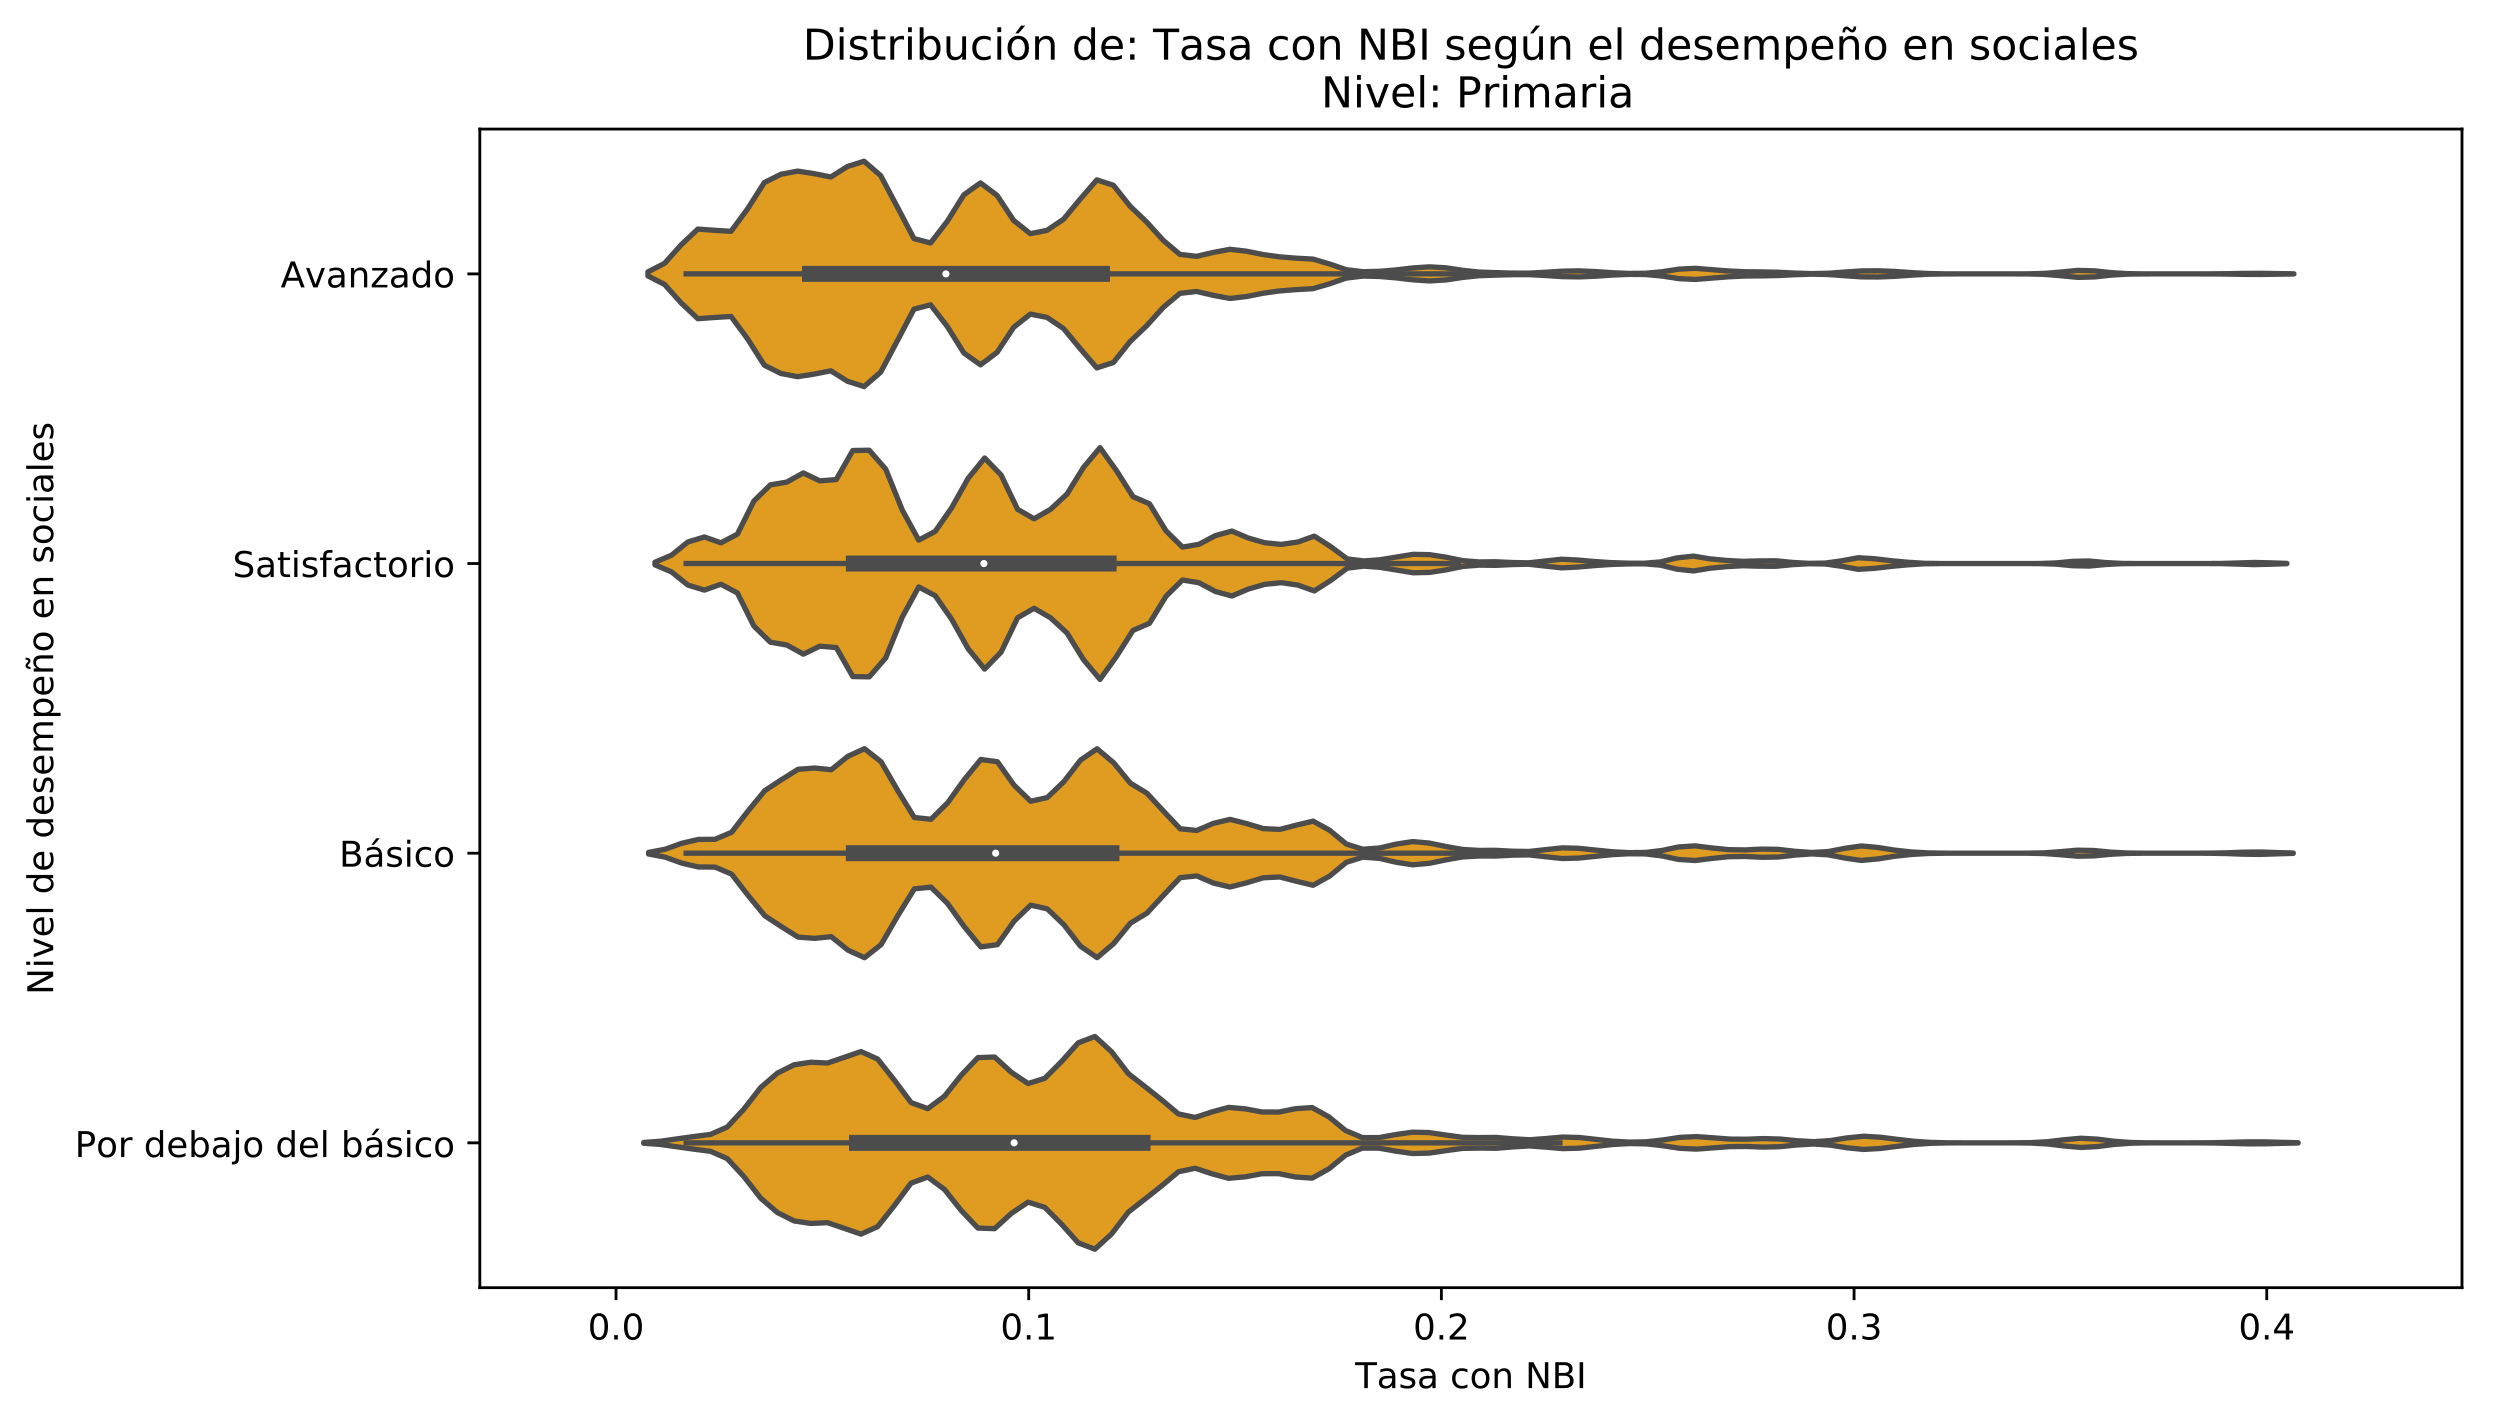 <?xml version="1.0" encoding="utf-8" standalone="no"?>
<!DOCTYPE svg PUBLIC "-//W3C//DTD SVG 1.1//EN"
  "http://www.w3.org/Graphics/SVG/1.1/DTD/svg11.dtd">
<!-- Created with matplotlib (https://matplotlib.org/) -->
<svg height="400.048pt" version="1.1" viewBox="0 0 703.773 400.048" width="703.773pt" xmlns="http://www.w3.org/2000/svg" xmlns:xlink="http://www.w3.org/1999/xlink">
 <defs>
  <style type="text/css">
*{stroke-linecap:butt;stroke-linejoin:round;}
  </style>
 </defs>
 <g id="figure_1">
  <g id="patch_1">
   <path d="M 0 400.048 
L 703.773 400.048 
L 703.773 0 
L 0 0 
z
" style="fill:#ffffff;"/>
  </g>
  <g id="axes_1">
   <g id="patch_2">
    <path d="M 135.073 362.491 
L 693.073 362.491 
L 693.073 36.331 
L 135.073 36.331 
z
" style="fill:#ffffff;"/>
   </g>
   <g id="PolyCollection_1">
    <defs>
     <path d="M 182.399 -322.374 
L 182.399 -323.519 
L 187.079 -325.924 
L 191.76 -331.136 
L 196.44 -335.557 
L 201.12 -335.221 
L 205.8 -334.936 
L 210.481 -341.295 
L 215.161 -348.654 
L 219.841 -350.994 
L 224.522 -351.881 
L 229.202 -351.158 
L 233.882 -350.225 
L 238.562 -353.175 
L 243.243 -354.66 
L 247.923 -350.607 
L 252.603 -341.797 
L 257.284 -332.88 
L 261.964 -331.65 
L 266.644 -337.707 
L 271.325 -345.196 
L 276.005 -348.553 
L 280.685 -345.042 
L 285.365 -337.987 
L 290.046 -334.268 
L 294.726 -335.192 
L 299.406 -338.34 
L 304.087 -344.002 
L 308.767 -349.407 
L 313.447 -347.887 
L 318.127 -342.004 
L 322.808 -337.537 
L 327.488 -332.365 
L 332.168 -328.427 
L 336.849 -327.891 
L 341.529 -328.982 
L 346.209 -329.863 
L 350.889 -329.329 
L 355.57 -328.391 
L 360.25 -327.738 
L 364.93 -327.37 
L 369.611 -327.111 
L 374.291 -325.735 
L 378.971 -324.129 
L 383.652 -323.562 
L 388.332 -323.671 
L 393.012 -324.067 
L 397.692 -324.615 
L 402.373 -324.932 
L 407.053 -324.655 
L 411.733 -323.949 
L 416.414 -323.457 
L 421.094 -323.296 
L 425.774 -323.172 
L 430.454 -323.158 
L 435.135 -323.41 
L 439.815 -323.716 
L 444.495 -323.798 
L 449.176 -323.6 
L 453.856 -323.282 
L 458.536 -323.088 
L 463.217 -323.126 
L 467.897 -323.557 
L 472.577 -324.278 
L 477.257 -324.51 
L 481.938 -324.133 
L 486.618 -323.768 
L 491.298 -323.553 
L 495.979 -323.505 
L 500.659 -323.411 
L 505.339 -323.172 
L 510.019 -323.028 
L 514.7 -323.124 
L 519.38 -323.471 
L 524.06 -323.79 
L 528.741 -323.82 
L 533.421 -323.636 
L 538.101 -323.304 
L 542.781 -323.045 
L 547.462 -322.959 
L 552.142 -322.947 
L 556.822 -322.946 
L 561.503 -322.946 
L 566.183 -322.947 
L 570.863 -322.962 
L 575.544 -323.079 
L 580.224 -323.474 
L 584.904 -323.93 
L 589.584 -323.808 
L 594.265 -323.3 
L 598.945 -323.014 
L 603.625 -322.952 
L 608.306 -322.947 
L 612.986 -322.946 
L 617.666 -322.947 
L 622.346 -322.957 
L 627.027 -323.002 
L 631.707 -323.085 
L 636.387 -323.107 
L 641.068 -323.034 
L 645.748 -322.969 
L 645.748 -322.924 
L 645.748 -322.924 
L 641.068 -322.858 
L 636.387 -322.785 
L 631.707 -322.808 
L 627.027 -322.89 
L 622.346 -322.936 
L 617.666 -322.945 
L 612.986 -322.946 
L 608.306 -322.946 
L 603.625 -322.94 
L 598.945 -322.878 
L 594.265 -322.592 
L 589.584 -322.085 
L 584.904 -321.962 
L 580.224 -322.419 
L 575.544 -322.814 
L 570.863 -322.931 
L 566.183 -322.945 
L 561.503 -322.946 
L 556.822 -322.946 
L 552.142 -322.945 
L 547.462 -322.933 
L 542.781 -322.848 
L 538.101 -322.588 
L 533.421 -322.256 
L 528.741 -322.073 
L 524.06 -322.103 
L 519.38 -322.422 
L 514.7 -322.769 
L 510.019 -322.865 
L 505.339 -322.72 
L 500.659 -322.482 
L 495.979 -322.388 
L 491.298 -322.34 
L 486.618 -322.125 
L 481.938 -321.76 
L 477.257 -321.383 
L 472.577 -321.614 
L 467.897 -322.336 
L 463.217 -322.767 
L 458.536 -322.804 
L 453.856 -322.611 
L 449.176 -322.292 
L 444.495 -322.095 
L 439.815 -322.176 
L 435.135 -322.482 
L 430.454 -322.735 
L 425.774 -322.72 
L 421.094 -322.597 
L 416.414 -322.436 
L 411.733 -321.943 
L 407.053 -321.238 
L 402.373 -320.961 
L 397.692 -321.278 
L 393.012 -321.825 
L 388.332 -322.222 
L 383.652 -322.33 
L 378.971 -321.763 
L 374.291 -320.157 
L 369.611 -318.781 
L 364.93 -318.523 
L 360.25 -318.155 
L 355.57 -317.501 
L 350.889 -316.564 
L 346.209 -316.03 
L 341.529 -316.911 
L 336.849 -318.001 
L 332.168 -317.465 
L 327.488 -313.527 
L 322.808 -308.355 
L 318.127 -303.888 
L 313.447 -298.006 
L 308.767 -296.485 
L 304.087 -301.89 
L 299.406 -307.552 
L 294.726 -310.701 
L 290.046 -311.625 
L 285.365 -307.905 
L 280.685 -300.85 
L 276.005 -297.34 
L 271.325 -300.696 
L 266.644 -308.185 
L 261.964 -314.242 
L 257.284 -313.013 
L 252.603 -304.096 
L 247.923 -295.285 
L 243.243 -291.232 
L 238.562 -292.718 
L 233.882 -295.668 
L 229.202 -294.734 
L 224.522 -294.012 
L 219.841 -294.899 
L 215.161 -297.239 
L 210.481 -304.598 
L 205.8 -310.956 
L 201.12 -310.671 
L 196.44 -310.335 
L 191.76 -314.756 
L 187.079 -319.969 
L 182.399 -322.374 
z
" id="m101c97506f" style="stroke:#4c4c4c;stroke-width:1.5;"/>
    </defs>
    <g clip-path="url(#p2ed20ce70a)">
     <use style="fill:#df9c20;stroke:#4c4c4c;stroke-width:1.5;" x="0" xlink:href="#m101c97506f" y="400.048"/>
    </g>
   </g>
   <g id="PolyCollection_2">
    <defs>
     <path d="M 184.377 -241.039 
L 184.377 -241.773 
L 189.017 -243.747 
L 193.657 -247.485 
L 198.298 -248.882 
L 202.938 -247.238 
L 207.578 -249.677 
L 212.219 -258.994 
L 216.859 -263.546 
L 221.499 -264.341 
L 226.14 -266.91 
L 230.78 -264.677 
L 235.42 -265.057 
L 240.061 -273.224 
L 244.701 -273.304 
L 249.342 -267.976 
L 253.982 -256.505 
L 258.622 -248.004 
L 263.263 -250.455 
L 267.903 -257.112 
L 272.543 -265.399 
L 277.184 -271.114 
L 281.824 -266.333 
L 286.464 -256.671 
L 291.105 -254 
L 295.745 -256.684 
L 300.385 -260.982 
L 305.026 -268.489 
L 309.666 -274.022 
L 314.306 -267.555 
L 318.947 -260.227 
L 323.587 -258.229 
L 328.227 -250.636 
L 332.868 -246.04 
L 337.508 -246.815 
L 342.148 -249.276 
L 346.789 -250.546 
L 351.429 -248.583 
L 356.069 -247.26 
L 360.71 -246.797 
L 365.35 -247.468 
L 369.99 -249.12 
L 374.631 -246.145 
L 379.271 -242.704 
L 383.911 -242.135 
L 388.552 -242.487 
L 393.192 -243.247 
L 397.832 -244.007 
L 402.473 -243.903 
L 407.113 -243.184 
L 411.753 -242.229 
L 416.394 -241.861 
L 421.034 -241.915 
L 425.674 -241.697 
L 430.315 -241.604 
L 434.955 -242.118 
L 439.595 -242.623 
L 444.236 -242.384 
L 448.876 -241.982 
L 453.516 -241.666 
L 458.157 -241.514 
L 462.797 -241.489 
L 467.437 -241.863 
L 472.078 -242.992 
L 476.718 -243.496 
L 481.358 -242.726 
L 485.999 -242.279 
L 490.639 -242.022 
L 495.279 -242.159 
L 499.92 -242.178 
L 504.56 -241.726 
L 509.2 -241.462 
L 513.841 -241.535 
L 518.481 -242.19 
L 523.121 -243.04 
L 527.762 -242.758 
L 532.402 -242.204 
L 537.042 -241.774 
L 541.683 -241.478 
L 546.323 -241.411 
L 550.963 -241.406 
L 555.604 -241.406 
L 560.244 -241.406 
L 564.884 -241.406 
L 569.525 -241.407 
L 574.165 -241.422 
L 578.805 -241.577 
L 583.446 -242.017 
L 588.086 -242.122 
L 592.726 -241.681 
L 597.367 -241.441 
L 602.007 -241.408 
L 606.647 -241.406 
L 611.288 -241.406 
L 615.928 -241.406 
L 620.568 -241.408 
L 625.209 -241.432 
L 629.849 -241.561 
L 634.489 -241.71 
L 639.13 -241.602 
L 643.77 -241.448 
L 643.77 -241.365 
L 643.77 -241.365 
L 639.13 -241.21 
L 634.489 -241.102 
L 629.849 -241.252 
L 625.209 -241.381 
L 620.568 -241.405 
L 615.928 -241.406 
L 611.288 -241.406 
L 606.647 -241.406 
L 602.007 -241.405 
L 597.367 -241.372 
L 592.726 -241.132 
L 588.086 -240.691 
L 583.446 -240.795 
L 578.805 -241.235 
L 574.165 -241.391 
L 569.525 -241.406 
L 564.884 -241.406 
L 560.244 -241.406 
L 555.604 -241.406 
L 550.963 -241.406 
L 546.323 -241.402 
L 541.683 -241.335 
L 537.042 -241.038 
L 532.402 -240.609 
L 527.762 -240.055 
L 523.121 -239.772 
L 518.481 -240.622 
L 513.841 -241.277 
L 509.2 -241.351 
L 504.56 -241.086 
L 499.92 -240.635 
L 495.279 -240.653 
L 490.639 -240.79 
L 485.999 -240.534 
L 481.358 -240.087 
L 476.718 -239.316 
L 472.078 -239.82 
L 467.437 -240.95 
L 462.797 -241.323 
L 458.157 -241.298 
L 453.516 -241.146 
L 448.876 -240.83 
L 444.236 -240.428 
L 439.595 -240.19 
L 434.955 -240.695 
L 430.315 -241.208 
L 425.674 -241.116 
L 421.034 -240.897 
L 416.394 -240.951 
L 411.753 -240.583 
L 407.113 -239.629 
L 402.473 -238.909 
L 397.832 -238.805 
L 393.192 -239.566 
L 388.552 -240.325 
L 383.911 -240.677 
L 379.271 -240.108 
L 374.631 -236.667 
L 369.99 -233.693 
L 365.35 -235.345 
L 360.71 -236.015 
L 356.069 -235.553 
L 351.429 -234.229 
L 346.789 -232.266 
L 342.148 -233.537 
L 337.508 -235.997 
L 332.868 -236.773 
L 328.227 -232.176 
L 323.587 -224.584 
L 318.947 -222.585 
L 314.306 -215.258 
L 309.666 -208.79 
L 305.026 -214.324 
L 300.385 -221.83 
L 295.745 -226.128 
L 291.105 -228.812 
L 286.464 -226.142 
L 281.824 -216.479 
L 277.184 -211.699 
L 272.543 -217.414 
L 267.903 -225.701 
L 263.263 -232.358 
L 258.622 -234.808 
L 253.982 -226.308 
L 249.342 -214.837 
L 244.701 -209.508 
L 240.061 -209.588 
L 235.42 -217.755 
L 230.78 -218.135 
L 226.14 -215.902 
L 221.499 -218.471 
L 216.859 -219.266 
L 212.219 -223.819 
L 207.578 -233.136 
L 202.938 -235.575 
L 198.298 -233.931 
L 193.657 -235.328 
L 189.017 -239.066 
L 184.377 -241.039 
z
" id="meb9697d859" style="stroke:#4c4c4c;stroke-width:1.5;"/>
    </defs>
    <g clip-path="url(#p2ed20ce70a)">
     <use style="fill:#df9c20;stroke:#4c4c4c;stroke-width:1.5;" x="0" xlink:href="#meb9697d859" y="400.048"/>
    </g>
   </g>
   <g id="PolyCollection_3">
    <defs>
     <path d="M 182.573 -159.639 
L 182.573 -160.094 
L 187.25 -160.98 
L 191.926 -162.658 
L 196.603 -163.748 
L 201.28 -163.77 
L 205.957 -165.761 
L 210.634 -171.803 
L 215.31 -177.489 
L 219.987 -180.548 
L 224.664 -183.492 
L 229.341 -183.838 
L 234.017 -183.368 
L 238.694 -187.15 
L 243.371 -189.282 
L 248.048 -185.59 
L 252.725 -177.491 
L 257.401 -169.905 
L 262.078 -169.416 
L 266.755 -174.034 
L 271.432 -180.544 
L 276.108 -186.249 
L 280.785 -185.616 
L 285.462 -179.021 
L 290.139 -174.49 
L 294.816 -175.532 
L 299.492 -180.016 
L 304.169 -186.059 
L 308.846 -189.266 
L 313.523 -185.306 
L 318.199 -179.584 
L 322.876 -176.752 
L 327.553 -171.687 
L 332.23 -166.744 
L 336.907 -166.262 
L 341.583 -168.273 
L 346.26 -169.384 
L 350.937 -168.199 
L 355.614 -166.793 
L 360.29 -166.561 
L 364.967 -167.775 
L 369.644 -168.895 
L 374.321 -166.301 
L 378.998 -162.441 
L 383.674 -160.974 
L 388.351 -161.328 
L 393.028 -162.423 
L 397.705 -163.137 
L 402.381 -162.711 
L 407.058 -161.746 
L 411.735 -160.918 
L 416.412 -160.657 
L 421.089 -160.671 
L 425.765 -160.426 
L 430.442 -160.348 
L 435.119 -160.87 
L 439.796 -161.369 
L 444.473 -161.24 
L 449.149 -160.751 
L 453.826 -160.277 
L 458.503 -160.029 
L 463.18 -160.072 
L 467.856 -160.635 
L 472.533 -161.626 
L 477.21 -161.929 
L 481.887 -161.344 
L 486.564 -160.863 
L 491.24 -160.784 
L 495.917 -161.018 
L 500.594 -160.944 
L 505.271 -160.41 
L 509.947 -160.068 
L 514.624 -160.321 
L 519.301 -161.232 
L 523.978 -161.902 
L 528.655 -161.481 
L 533.331 -160.735 
L 538.008 -160.222 
L 542.685 -159.955 
L 547.362 -159.877 
L 552.038 -159.867 
L 556.715 -159.866 
L 561.392 -159.866 
L 566.069 -159.867 
L 570.746 -159.877 
L 575.422 -159.969 
L 580.099 -160.303 
L 584.776 -160.716 
L 589.453 -160.623 
L 594.129 -160.175 
L 598.806 -159.924 
L 603.483 -159.871 
L 608.16 -159.866 
L 612.837 -159.866 
L 617.513 -159.868 
L 622.19 -159.885 
L 626.867 -159.974 
L 631.544 -160.15 
L 636.22 -160.207 
L 640.897 -160.054 
L 645.574 -159.914 
L 645.574 -159.819 
L 645.574 -159.819 
L 640.897 -159.678 
L 636.22 -159.525 
L 631.544 -159.583 
L 626.867 -159.758 
L 622.19 -159.847 
L 617.513 -159.865 
L 612.837 -159.866 
L 608.16 -159.866 
L 603.483 -159.861 
L 598.806 -159.808 
L 594.129 -159.557 
L 589.453 -159.11 
L 584.776 -159.017 
L 580.099 -159.429 
L 575.422 -159.763 
L 570.746 -159.855 
L 566.069 -159.866 
L 561.392 -159.866 
L 556.715 -159.866 
L 552.038 -159.866 
L 547.362 -159.855 
L 542.685 -159.778 
L 538.008 -159.511 
L 533.331 -158.998 
L 528.655 -158.252 
L 523.978 -157.83 
L 519.301 -158.5 
L 514.624 -159.412 
L 509.947 -159.664 
L 505.271 -159.323 
L 500.594 -158.788 
L 495.917 -158.715 
L 491.24 -158.948 
L 486.564 -158.87 
L 481.887 -158.389 
L 477.21 -157.804 
L 472.533 -158.107 
L 467.856 -159.097 
L 463.18 -159.66 
L 458.503 -159.703 
L 453.826 -159.455 
L 449.149 -158.981 
L 444.473 -158.492 
L 439.796 -158.364 
L 435.119 -158.862 
L 430.442 -159.384 
L 425.765 -159.307 
L 421.089 -159.061 
L 416.412 -159.076 
L 411.735 -158.814 
L 407.058 -157.987 
L 402.381 -157.022 
L 397.705 -156.595 
L 393.028 -157.31 
L 388.351 -158.404 
L 383.674 -158.758 
L 378.998 -157.292 
L 374.321 -153.431 
L 369.644 -150.838 
L 364.967 -151.958 
L 360.29 -153.171 
L 355.614 -152.939 
L 350.937 -151.533 
L 346.26 -150.348 
L 341.583 -151.459 
L 336.907 -153.471 
L 332.23 -152.988 
L 327.553 -148.045 
L 322.876 -142.981 
L 318.199 -140.148 
L 313.523 -134.427 
L 308.846 -130.466 
L 304.169 -133.674 
L 299.492 -139.717 
L 294.816 -144.2 
L 290.139 -145.242 
L 285.462 -140.712 
L 280.785 -134.117 
L 276.108 -133.483 
L 271.432 -139.188 
L 266.755 -145.698 
L 262.078 -150.317 
L 257.401 -149.828 
L 252.725 -142.242 
L 248.048 -134.142 
L 243.371 -130.45 
L 238.694 -132.582 
L 234.017 -136.364 
L 229.341 -135.894 
L 224.664 -136.24 
L 219.987 -139.184 
L 215.31 -142.244 
L 210.634 -147.929 
L 205.957 -153.971 
L 201.28 -155.963 
L 196.603 -155.985 
L 191.926 -157.074 
L 187.25 -158.753 
L 182.573 -159.639 
z
" id="m91897420f5" style="stroke:#4c4c4c;stroke-width:1.5;"/>
    </defs>
    <g clip-path="url(#p2ed20ce70a)">
     <use style="fill:#df9c20;stroke:#4c4c4c;stroke-width:1.5;" x="0" xlink:href="#m91897420f5" y="400.048"/>
    </g>
   </g>
   <g id="PolyCollection_4">
    <defs>
     <path d="M 181.211 -78.219 
L 181.211 -78.433 
L 185.916 -78.779 
L 190.62 -79.45 
L 195.324 -80.103 
L 200.028 -80.707 
L 204.733 -82.778 
L 209.437 -87.854 
L 214.141 -93.906 
L 218.846 -97.95 
L 223.55 -100.308 
L 228.254 -101.016 
L 232.958 -100.796 
L 237.663 -102.39 
L 242.367 -104.019 
L 247.071 -101.919 
L 251.776 -95.981 
L 256.48 -89.657 
L 261.184 -87.954 
L 265.888 -91.461 
L 270.593 -97.369 
L 275.297 -102.32 
L 280.001 -102.484 
L 284.706 -98.186 
L 289.41 -95.021 
L 294.114 -96.488 
L 298.818 -101.203 
L 303.523 -106.474 
L 308.227 -108.266 
L 312.931 -103.961 
L 317.636 -97.819 
L 322.34 -94.136 
L 327.044 -90.405 
L 331.748 -86.463 
L 336.453 -85.475 
L 341.157 -87.036 
L 345.861 -88.309 
L 350.566 -87.892 
L 355.27 -87.018 
L 359.974 -86.994 
L 364.678 -87.938 
L 369.383 -88.261 
L 374.087 -85.645 
L 378.791 -81.789 
L 383.496 -79.806 
L 388.2 -79.81 
L 392.904 -80.659 
L 397.608 -81.331 
L 402.313 -81.217 
L 407.017 -80.521 
L 411.721 -79.888 
L 416.426 -79.806 
L 421.13 -79.859 
L 425.834 -79.474 
L 430.538 -79.195 
L 435.243 -79.543 
L 439.947 -79.955 
L 444.651 -79.825 
L 449.356 -79.304 
L 454.06 -78.789 
L 458.764 -78.528 
L 463.468 -78.62 
L 468.173 -79.149 
L 472.877 -79.863 
L 477.581 -80.086 
L 482.286 -79.744 
L 486.99 -79.386 
L 491.694 -79.349 
L 496.398 -79.527 
L 501.103 -79.404 
L 505.807 -78.932 
L 510.511 -78.657 
L 515.216 -78.959 
L 519.92 -79.718 
L 524.624 -80.184 
L 529.328 -79.913 
L 534.033 -79.313 
L 538.737 -78.778 
L 543.441 -78.46 
L 548.146 -78.349 
L 552.85 -78.328 
L 557.554 -78.326 
L 562.258 -78.327 
L 566.963 -78.333 
L 571.667 -78.388 
L 576.371 -78.644 
L 581.076 -79.202 
L 585.78 -79.626 
L 590.484 -79.363 
L 595.188 -78.772 
L 599.893 -78.429 
L 604.597 -78.339 
L 609.301 -78.327 
L 614.006 -78.327 
L 618.71 -78.334 
L 623.414 -78.372 
L 628.119 -78.482 
L 632.823 -78.609 
L 637.527 -78.602 
L 642.231 -78.471 
L 646.936 -78.367 
L 646.936 -78.285 
L 646.936 -78.285 
L 642.231 -78.182 
L 637.527 -78.051 
L 632.823 -78.044 
L 628.119 -78.17 
L 623.414 -78.28 
L 618.71 -78.319 
L 614.006 -78.326 
L 609.301 -78.325 
L 604.597 -78.313 
L 599.893 -78.223 
L 595.188 -77.881 
L 590.484 -77.289 
L 585.78 -77.027 
L 581.076 -77.451 
L 576.371 -78.009 
L 571.667 -78.264 
L 566.963 -78.32 
L 562.258 -78.326 
L 557.554 -78.326 
L 552.85 -78.324 
L 548.146 -78.303 
L 543.441 -78.192 
L 538.737 -77.875 
L 534.033 -77.339 
L 529.328 -76.739 
L 524.624 -76.469 
L 519.92 -76.935 
L 515.216 -77.693 
L 510.511 -77.996 
L 505.807 -77.721 
L 501.103 -77.249 
L 496.398 -77.125 
L 491.694 -77.303 
L 486.99 -77.266 
L 482.286 -76.909 
L 477.581 -76.567 
L 472.877 -76.789 
L 468.173 -77.503 
L 463.468 -78.032 
L 458.764 -78.124 
L 454.06 -77.864 
L 449.356 -77.349 
L 444.651 -76.827 
L 439.947 -76.698 
L 435.243 -77.109 
L 430.538 -77.457 
L 425.834 -77.178 
L 421.13 -76.794 
L 416.426 -76.847 
L 411.721 -76.765 
L 407.017 -76.131 
L 402.313 -75.436 
L 397.608 -75.321 
L 392.904 -75.994 
L 388.2 -76.842 
L 383.496 -76.846 
L 378.791 -74.864 
L 374.087 -71.008 
L 369.383 -68.391 
L 364.678 -68.714 
L 359.974 -69.658 
L 355.27 -69.635 
L 350.566 -68.761 
L 345.861 -68.344 
L 341.157 -69.617 
L 336.453 -71.177 
L 331.748 -70.19 
L 327.044 -66.248 
L 322.34 -62.517 
L 317.636 -58.834 
L 312.931 -52.692 
L 308.227 -48.387 
L 303.523 -50.179 
L 298.818 -55.449 
L 294.114 -60.165 
L 289.41 -61.631 
L 284.706 -58.467 
L 280.001 -54.169 
L 275.297 -54.332 
L 270.593 -59.283 
L 265.888 -65.192 
L 261.184 -68.698 
L 256.48 -66.996 
L 251.776 -60.672 
L 247.071 -54.734 
L 242.367 -52.634 
L 237.663 -54.263 
L 232.958 -55.856 
L 228.254 -55.637 
L 223.55 -56.344 
L 218.846 -58.703 
L 214.141 -62.747 
L 209.437 -68.799 
L 204.733 -73.875 
L 200.028 -75.946 
L 195.324 -76.549 
L 190.62 -77.203 
L 185.916 -77.874 
L 181.211 -78.219 
z
" id="mc70f1923cf" style="stroke:#4c4c4c;stroke-width:1.5;"/>
    </defs>
    <g clip-path="url(#p2ed20ce70a)">
     <use style="fill:#df9c20;stroke:#4c4c4c;stroke-width:1.5;" x="0" xlink:href="#mc70f1923cf" y="400.048"/>
    </g>
   </g>
   <g id="matplotlib.axis_1">
    <g id="xtick_1">
     <g id="line2d_1">
      <defs>
       <path d="M 0 0 
L 0 3.5 
" id="m0bd79ca7ba" style="stroke:#000000;stroke-width:0.8;"/>
      </defs>
      <g>
       <use style="stroke:#000000;stroke-width:0.8;" x="173.415" xlink:href="#m0bd79ca7ba" y="362.491"/>
      </g>
     </g>
     <g id="text_1">
      <!-- 0.0 -->
      <defs>
       <path d="M 31.781 66.406 
Q 24.172 66.406 20.328 58.906 
Q 16.5 51.422 16.5 36.375 
Q 16.5 21.391 20.328 13.891 
Q 24.172 6.391 31.781 6.391 
Q 39.453 6.391 43.281 13.891 
Q 47.125 21.391 47.125 36.375 
Q 47.125 51.422 43.281 58.906 
Q 39.453 66.406 31.781 66.406 
z
M 31.781 74.219 
Q 44.047 74.219 50.516 64.516 
Q 56.984 54.828 56.984 36.375 
Q 56.984 17.969 50.516 8.266 
Q 44.047 -1.422 31.781 -1.422 
Q 19.531 -1.422 13.062 8.266 
Q 6.594 17.969 6.594 36.375 
Q 6.594 54.828 13.062 64.516 
Q 19.531 74.219 31.781 74.219 
z
" id="DejaVuSans-48"/>
       <path d="M 10.688 12.406 
L 21 12.406 
L 21 0 
L 10.688 0 
z
" id="DejaVuSans-46"/>
      </defs>
      <g transform="translate(165.464 377.09)scale(0.1 -0.1)">
       <use xlink:href="#DejaVuSans-48"/>
       <use x="63.623" xlink:href="#DejaVuSans-46"/>
       <use x="95.41" xlink:href="#DejaVuSans-48"/>
      </g>
     </g>
    </g>
    <g id="xtick_2">
     <g id="line2d_2">
      <g>
       <use style="stroke:#000000;stroke-width:0.8;" x="289.589" xlink:href="#m0bd79ca7ba" y="362.491"/>
      </g>
     </g>
     <g id="text_2">
      <!-- 0.1 -->
      <defs>
       <path d="M 12.406 8.297 
L 28.516 8.297 
L 28.516 63.922 
L 10.984 60.406 
L 10.984 69.391 
L 28.422 72.906 
L 38.281 72.906 
L 38.281 8.297 
L 54.391 8.297 
L 54.391 0 
L 12.406 0 
z
" id="DejaVuSans-49"/>
      </defs>
      <g transform="translate(281.638 377.09)scale(0.1 -0.1)">
       <use xlink:href="#DejaVuSans-48"/>
       <use x="63.623" xlink:href="#DejaVuSans-46"/>
       <use x="95.41" xlink:href="#DejaVuSans-49"/>
      </g>
     </g>
    </g>
    <g id="xtick_3">
     <g id="line2d_3">
      <g>
       <use style="stroke:#000000;stroke-width:0.8;" x="405.763" xlink:href="#m0bd79ca7ba" y="362.491"/>
      </g>
     </g>
     <g id="text_3">
      <!-- 0.2 -->
      <defs>
       <path d="M 19.188 8.297 
L 53.609 8.297 
L 53.609 0 
L 7.328 0 
L 7.328 8.297 
Q 12.938 14.109 22.625 23.891 
Q 32.328 33.688 34.812 36.531 
Q 39.547 41.844 41.422 45.531 
Q 43.312 49.219 43.312 52.781 
Q 43.312 58.594 39.234 62.25 
Q 35.156 65.922 28.609 65.922 
Q 23.969 65.922 18.812 64.312 
Q 13.672 62.703 7.812 59.422 
L 7.812 69.391 
Q 13.766 71.781 18.938 73 
Q 24.125 74.219 28.422 74.219 
Q 39.75 74.219 46.484 68.547 
Q 53.219 62.891 53.219 53.422 
Q 53.219 48.922 51.531 44.891 
Q 49.859 40.875 45.406 35.406 
Q 44.188 33.984 37.641 27.219 
Q 31.109 20.453 19.188 8.297 
z
" id="DejaVuSans-50"/>
      </defs>
      <g transform="translate(397.812 377.09)scale(0.1 -0.1)">
       <use xlink:href="#DejaVuSans-48"/>
       <use x="63.623" xlink:href="#DejaVuSans-46"/>
       <use x="95.41" xlink:href="#DejaVuSans-50"/>
      </g>
     </g>
    </g>
    <g id="xtick_4">
     <g id="line2d_4">
      <g>
       <use style="stroke:#000000;stroke-width:0.8;" x="521.937" xlink:href="#m0bd79ca7ba" y="362.491"/>
      </g>
     </g>
     <g id="text_4">
      <!-- 0.3 -->
      <defs>
       <path d="M 40.578 39.312 
Q 47.656 37.797 51.625 33 
Q 55.609 28.219 55.609 21.188 
Q 55.609 10.406 48.188 4.484 
Q 40.766 -1.422 27.094 -1.422 
Q 22.516 -1.422 17.656 -0.516 
Q 12.797 0.391 7.625 2.203 
L 7.625 11.719 
Q 11.719 9.328 16.594 8.109 
Q 21.484 6.891 26.812 6.891 
Q 36.078 6.891 40.938 10.547 
Q 45.797 14.203 45.797 21.188 
Q 45.797 27.641 41.281 31.266 
Q 36.766 34.906 28.719 34.906 
L 20.219 34.906 
L 20.219 43.016 
L 29.109 43.016 
Q 36.375 43.016 40.234 45.922 
Q 44.094 48.828 44.094 54.297 
Q 44.094 59.906 40.109 62.906 
Q 36.141 65.922 28.719 65.922 
Q 24.656 65.922 20.016 65.031 
Q 15.375 64.156 9.812 62.312 
L 9.812 71.094 
Q 15.438 72.656 20.344 73.438 
Q 25.25 74.219 29.594 74.219 
Q 40.828 74.219 47.359 69.109 
Q 53.906 64.016 53.906 55.328 
Q 53.906 49.266 50.438 45.094 
Q 46.969 40.922 40.578 39.312 
z
" id="DejaVuSans-51"/>
      </defs>
      <g transform="translate(513.986 377.09)scale(0.1 -0.1)">
       <use xlink:href="#DejaVuSans-48"/>
       <use x="63.623" xlink:href="#DejaVuSans-46"/>
       <use x="95.41" xlink:href="#DejaVuSans-51"/>
      </g>
     </g>
    </g>
    <g id="xtick_5">
     <g id="line2d_5">
      <g>
       <use style="stroke:#000000;stroke-width:0.8;" x="638.111" xlink:href="#m0bd79ca7ba" y="362.491"/>
      </g>
     </g>
     <g id="text_5">
      <!-- 0.4 -->
      <defs>
       <path d="M 37.797 64.312 
L 12.891 25.391 
L 37.797 25.391 
z
M 35.203 72.906 
L 47.609 72.906 
L 47.609 25.391 
L 58.016 25.391 
L 58.016 17.188 
L 47.609 17.188 
L 47.609 0 
L 37.797 0 
L 37.797 17.188 
L 4.891 17.188 
L 4.891 26.703 
z
" id="DejaVuSans-52"/>
      </defs>
      <g transform="translate(630.16 377.09)scale(0.1 -0.1)">
       <use xlink:href="#DejaVuSans-48"/>
       <use x="63.623" xlink:href="#DejaVuSans-46"/>
       <use x="95.41" xlink:href="#DejaVuSans-52"/>
      </g>
     </g>
    </g>
    <g id="text_6">
     <!-- Tasa con NBI -->
     <defs>
      <path d="M -0.297 72.906 
L 61.375 72.906 
L 61.375 64.594 
L 35.5 64.594 
L 35.5 0 
L 25.594 0 
L 25.594 64.594 
L -0.297 64.594 
z
" id="DejaVuSans-84"/>
      <path d="M 34.281 27.484 
Q 23.391 27.484 19.188 25 
Q 14.984 22.516 14.984 16.5 
Q 14.984 11.719 18.141 8.906 
Q 21.297 6.109 26.703 6.109 
Q 34.188 6.109 38.703 11.406 
Q 43.219 16.703 43.219 25.484 
L 43.219 27.484 
z
M 52.203 31.203 
L 52.203 0 
L 43.219 0 
L 43.219 8.297 
Q 40.141 3.328 35.547 0.953 
Q 30.953 -1.422 24.312 -1.422 
Q 15.922 -1.422 10.953 3.297 
Q 6 8.016 6 15.922 
Q 6 25.141 12.172 29.828 
Q 18.359 34.516 30.609 34.516 
L 43.219 34.516 
L 43.219 35.406 
Q 43.219 41.609 39.141 45 
Q 35.062 48.391 27.688 48.391 
Q 23 48.391 18.547 47.266 
Q 14.109 46.141 10.016 43.891 
L 10.016 52.203 
Q 14.938 54.109 19.578 55.047 
Q 24.219 56 28.609 56 
Q 40.484 56 46.344 49.844 
Q 52.203 43.703 52.203 31.203 
z
" id="DejaVuSans-97"/>
      <path d="M 44.281 53.078 
L 44.281 44.578 
Q 40.484 46.531 36.375 47.5 
Q 32.281 48.484 27.875 48.484 
Q 21.188 48.484 17.844 46.438 
Q 14.5 44.391 14.5 40.281 
Q 14.5 37.156 16.891 35.375 
Q 19.281 33.594 26.516 31.984 
L 29.594 31.297 
Q 39.156 29.25 43.188 25.516 
Q 47.219 21.781 47.219 15.094 
Q 47.219 7.469 41.188 3.016 
Q 35.156 -1.422 24.609 -1.422 
Q 20.219 -1.422 15.453 -0.562 
Q 10.688 0.297 5.422 2 
L 5.422 11.281 
Q 10.406 8.688 15.234 7.391 
Q 20.062 6.109 24.812 6.109 
Q 31.156 6.109 34.562 8.281 
Q 37.984 10.453 37.984 14.406 
Q 37.984 18.062 35.516 20.016 
Q 33.062 21.969 24.703 23.781 
L 21.578 24.516 
Q 13.234 26.266 9.516 29.906 
Q 5.812 33.547 5.812 39.891 
Q 5.812 47.609 11.281 51.797 
Q 16.75 56 26.812 56 
Q 31.781 56 36.172 55.266 
Q 40.578 54.547 44.281 53.078 
z
" id="DejaVuSans-115"/>
      <path id="DejaVuSans-32"/>
      <path d="M 48.781 52.594 
L 48.781 44.188 
Q 44.969 46.297 41.141 47.344 
Q 37.312 48.391 33.406 48.391 
Q 24.656 48.391 19.812 42.844 
Q 14.984 37.312 14.984 27.297 
Q 14.984 17.281 19.812 11.734 
Q 24.656 6.203 33.406 6.203 
Q 37.312 6.203 41.141 7.25 
Q 44.969 8.297 48.781 10.406 
L 48.781 2.094 
Q 45.016 0.344 40.984 -0.531 
Q 36.969 -1.422 32.422 -1.422 
Q 20.062 -1.422 12.781 6.344 
Q 5.516 14.109 5.516 27.297 
Q 5.516 40.672 12.859 48.328 
Q 20.219 56 33.016 56 
Q 37.156 56 41.109 55.141 
Q 45.062 54.297 48.781 52.594 
z
" id="DejaVuSans-99"/>
      <path d="M 30.609 48.391 
Q 23.391 48.391 19.188 42.75 
Q 14.984 37.109 14.984 27.297 
Q 14.984 17.484 19.156 11.844 
Q 23.344 6.203 30.609 6.203 
Q 37.797 6.203 41.984 11.859 
Q 46.188 17.531 46.188 27.297 
Q 46.188 37.016 41.984 42.703 
Q 37.797 48.391 30.609 48.391 
z
M 30.609 56 
Q 42.328 56 49.016 48.375 
Q 55.719 40.766 55.719 27.297 
Q 55.719 13.875 49.016 6.219 
Q 42.328 -1.422 30.609 -1.422 
Q 18.844 -1.422 12.172 6.219 
Q 5.516 13.875 5.516 27.297 
Q 5.516 40.766 12.172 48.375 
Q 18.844 56 30.609 56 
z
" id="DejaVuSans-111"/>
      <path d="M 54.891 33.016 
L 54.891 0 
L 45.906 0 
L 45.906 32.719 
Q 45.906 40.484 42.875 44.328 
Q 39.844 48.188 33.797 48.188 
Q 26.516 48.188 22.312 43.547 
Q 18.109 38.922 18.109 30.906 
L 18.109 0 
L 9.078 0 
L 9.078 54.688 
L 18.109 54.688 
L 18.109 46.188 
Q 21.344 51.125 25.703 53.562 
Q 30.078 56 35.797 56 
Q 45.219 56 50.047 50.172 
Q 54.891 44.344 54.891 33.016 
z
" id="DejaVuSans-110"/>
      <path d="M 9.812 72.906 
L 23.094 72.906 
L 55.422 11.922 
L 55.422 72.906 
L 64.984 72.906 
L 64.984 0 
L 51.703 0 
L 19.391 60.984 
L 19.391 0 
L 9.812 0 
z
" id="DejaVuSans-78"/>
      <path d="M 19.672 34.812 
L 19.672 8.109 
L 35.5 8.109 
Q 43.453 8.109 47.281 11.406 
Q 51.125 14.703 51.125 21.484 
Q 51.125 28.328 47.281 31.562 
Q 43.453 34.812 35.5 34.812 
z
M 19.672 64.797 
L 19.672 42.828 
L 34.281 42.828 
Q 41.5 42.828 45.031 45.531 
Q 48.578 48.25 48.578 53.812 
Q 48.578 59.328 45.031 62.062 
Q 41.5 64.797 34.281 64.797 
z
M 9.812 72.906 
L 35.016 72.906 
Q 46.297 72.906 52.391 68.219 
Q 58.5 63.531 58.5 54.891 
Q 58.5 48.188 55.375 44.234 
Q 52.25 40.281 46.188 39.312 
Q 53.469 37.75 57.5 32.781 
Q 61.531 27.828 61.531 20.406 
Q 61.531 10.641 54.891 5.312 
Q 48.25 0 35.984 0 
L 9.812 0 
z
" id="DejaVuSans-66"/>
      <path d="M 9.812 72.906 
L 19.672 72.906 
L 19.672 0 
L 9.812 0 
z
" id="DejaVuSans-73"/>
     </defs>
     <g transform="translate(381.498 390.768)scale(0.1 -0.1)">
      <use xlink:href="#DejaVuSans-84"/>
      <use x="60.834" xlink:href="#DejaVuSans-97"/>
      <use x="122.113" xlink:href="#DejaVuSans-115"/>
      <use x="174.213" xlink:href="#DejaVuSans-97"/>
      <use x="235.492" xlink:href="#DejaVuSans-32"/>
      <use x="267.279" xlink:href="#DejaVuSans-99"/>
      <use x="322.26" xlink:href="#DejaVuSans-111"/>
      <use x="383.441" xlink:href="#DejaVuSans-110"/>
      <use x="446.82" xlink:href="#DejaVuSans-32"/>
      <use x="478.607" xlink:href="#DejaVuSans-78"/>
      <use x="553.412" xlink:href="#DejaVuSans-66"/>
      <use x="622.016" xlink:href="#DejaVuSans-73"/>
     </g>
    </g>
   </g>
   <g id="matplotlib.axis_2">
    <g id="ytick_1">
     <g id="line2d_6">
      <defs>
       <path d="M 0 0 
L -3.5 0 
" id="mc852683024" style="stroke:#000000;stroke-width:0.8;"/>
      </defs>
      <g>
       <use style="stroke:#000000;stroke-width:0.8;" x="135.073" xlink:href="#mc852683024" y="77.102"/>
      </g>
     </g>
     <g id="text_7">
      <!-- Avanzado -->
      <defs>
       <path d="M 34.188 63.188 
L 20.797 26.906 
L 47.609 26.906 
z
M 28.609 72.906 
L 39.797 72.906 
L 67.578 0 
L 57.328 0 
L 50.688 18.703 
L 17.828 18.703 
L 11.188 0 
L 0.781 0 
z
" id="DejaVuSans-65"/>
       <path d="M 2.984 54.688 
L 12.5 54.688 
L 29.594 8.797 
L 46.688 54.688 
L 56.203 54.688 
L 35.688 0 
L 23.484 0 
z
" id="DejaVuSans-118"/>
       <path d="M 5.516 54.688 
L 48.188 54.688 
L 48.188 46.484 
L 14.406 7.172 
L 48.188 7.172 
L 48.188 0 
L 4.297 0 
L 4.297 8.203 
L 38.094 47.516 
L 5.516 47.516 
z
" id="DejaVuSans-122"/>
       <path d="M 45.406 46.391 
L 45.406 75.984 
L 54.391 75.984 
L 54.391 0 
L 45.406 0 
L 45.406 8.203 
Q 42.578 3.328 38.25 0.953 
Q 33.938 -1.422 27.875 -1.422 
Q 17.969 -1.422 11.734 6.484 
Q 5.516 14.406 5.516 27.297 
Q 5.516 40.188 11.734 48.094 
Q 17.969 56 27.875 56 
Q 33.938 56 38.25 53.625 
Q 42.578 51.266 45.406 46.391 
z
M 14.797 27.297 
Q 14.797 17.391 18.875 11.75 
Q 22.953 6.109 30.078 6.109 
Q 37.203 6.109 41.297 11.75 
Q 45.406 17.391 45.406 27.297 
Q 45.406 37.203 41.297 42.844 
Q 37.203 48.484 30.078 48.484 
Q 22.953 48.484 18.875 42.844 
Q 14.797 37.203 14.797 27.297 
z
" id="DejaVuSans-100"/>
      </defs>
      <g transform="translate(79.013 80.901)scale(0.1 -0.1)">
       <use xlink:href="#DejaVuSans-65"/>
       <use x="68.33" xlink:href="#DejaVuSans-118"/>
       <use x="127.51" xlink:href="#DejaVuSans-97"/>
       <use x="188.789" xlink:href="#DejaVuSans-110"/>
       <use x="252.168" xlink:href="#DejaVuSans-122"/>
       <use x="304.658" xlink:href="#DejaVuSans-97"/>
       <use x="365.938" xlink:href="#DejaVuSans-100"/>
       <use x="429.414" xlink:href="#DejaVuSans-111"/>
      </g>
     </g>
    </g>
    <g id="ytick_2">
     <g id="line2d_7">
      <g>
       <use style="stroke:#000000;stroke-width:0.8;" x="135.073" xlink:href="#mc852683024" y="158.642"/>
      </g>
     </g>
     <g id="text_8">
      <!-- Satisfactorio -->
      <defs>
       <path d="M 53.516 70.516 
L 53.516 60.891 
Q 47.906 63.578 42.922 64.891 
Q 37.938 66.219 33.297 66.219 
Q 25.25 66.219 20.875 63.094 
Q 16.5 59.969 16.5 54.203 
Q 16.5 49.359 19.406 46.891 
Q 22.312 44.438 30.422 42.922 
L 36.375 41.703 
Q 47.406 39.594 52.656 34.297 
Q 57.906 29 57.906 20.125 
Q 57.906 9.516 50.797 4.047 
Q 43.703 -1.422 29.984 -1.422 
Q 24.812 -1.422 18.969 -0.25 
Q 13.141 0.922 6.891 3.219 
L 6.891 13.375 
Q 12.891 10.016 18.656 8.297 
Q 24.422 6.594 29.984 6.594 
Q 38.422 6.594 43.016 9.906 
Q 47.609 13.234 47.609 19.391 
Q 47.609 24.75 44.312 27.781 
Q 41.016 30.812 33.5 32.328 
L 27.484 33.5 
Q 16.453 35.688 11.516 40.375 
Q 6.594 45.062 6.594 53.422 
Q 6.594 63.094 13.406 68.656 
Q 20.219 74.219 32.172 74.219 
Q 37.312 74.219 42.625 73.281 
Q 47.953 72.359 53.516 70.516 
z
" id="DejaVuSans-83"/>
       <path d="M 18.312 70.219 
L 18.312 54.688 
L 36.812 54.688 
L 36.812 47.703 
L 18.312 47.703 
L 18.312 18.016 
Q 18.312 11.328 20.141 9.422 
Q 21.969 7.516 27.594 7.516 
L 36.812 7.516 
L 36.812 0 
L 27.594 0 
Q 17.188 0 13.234 3.875 
Q 9.281 7.766 9.281 18.016 
L 9.281 47.703 
L 2.688 47.703 
L 2.688 54.688 
L 9.281 54.688 
L 9.281 70.219 
z
" id="DejaVuSans-116"/>
       <path d="M 9.422 54.688 
L 18.406 54.688 
L 18.406 0 
L 9.422 0 
z
M 9.422 75.984 
L 18.406 75.984 
L 18.406 64.594 
L 9.422 64.594 
z
" id="DejaVuSans-105"/>
       <path d="M 37.109 75.984 
L 37.109 68.5 
L 28.516 68.5 
Q 23.688 68.5 21.797 66.547 
Q 19.922 64.594 19.922 59.516 
L 19.922 54.688 
L 34.719 54.688 
L 34.719 47.703 
L 19.922 47.703 
L 19.922 0 
L 10.891 0 
L 10.891 47.703 
L 2.297 47.703 
L 2.297 54.688 
L 10.891 54.688 
L 10.891 58.5 
Q 10.891 67.625 15.141 71.797 
Q 19.391 75.984 28.609 75.984 
z
" id="DejaVuSans-102"/>
       <path d="M 41.109 46.297 
Q 39.594 47.172 37.812 47.578 
Q 36.031 48 33.891 48 
Q 26.266 48 22.188 43.047 
Q 18.109 38.094 18.109 28.812 
L 18.109 0 
L 9.078 0 
L 9.078 54.688 
L 18.109 54.688 
L 18.109 46.188 
Q 20.953 51.172 25.484 53.578 
Q 30.031 56 36.531 56 
Q 37.453 56 38.578 55.875 
Q 39.703 55.766 41.062 55.516 
z
" id="DejaVuSans-114"/>
      </defs>
      <g transform="translate(65.495 162.441)scale(0.1 -0.1)">
       <use xlink:href="#DejaVuSans-83"/>
       <use x="63.477" xlink:href="#DejaVuSans-97"/>
       <use x="124.756" xlink:href="#DejaVuSans-116"/>
       <use x="163.965" xlink:href="#DejaVuSans-105"/>
       <use x="191.748" xlink:href="#DejaVuSans-115"/>
       <use x="243.848" xlink:href="#DejaVuSans-102"/>
       <use x="279.053" xlink:href="#DejaVuSans-97"/>
       <use x="340.332" xlink:href="#DejaVuSans-99"/>
       <use x="395.312" xlink:href="#DejaVuSans-116"/>
       <use x="434.521" xlink:href="#DejaVuSans-111"/>
       <use x="495.703" xlink:href="#DejaVuSans-114"/>
       <use x="536.816" xlink:href="#DejaVuSans-105"/>
       <use x="564.6" xlink:href="#DejaVuSans-111"/>
      </g>
     </g>
    </g>
    <g id="ytick_3">
     <g id="line2d_8">
      <g>
       <use style="stroke:#000000;stroke-width:0.8;" x="135.073" xlink:href="#mc852683024" y="240.181"/>
      </g>
     </g>
     <g id="text_9">
      <!-- Básico -->
      <defs>
       <path d="M 34.281 27.484 
Q 23.391 27.484 19.188 25 
Q 14.984 22.516 14.984 16.5 
Q 14.984 11.719 18.141 8.906 
Q 21.297 6.109 26.703 6.109 
Q 34.188 6.109 38.703 11.406 
Q 43.219 16.703 43.219 25.484 
L 43.219 27.484 
z
M 52.203 31.203 
L 52.203 0 
L 43.219 0 
L 43.219 8.297 
Q 40.141 3.328 35.547 0.953 
Q 30.953 -1.422 24.312 -1.422 
Q 15.922 -1.422 10.953 3.297 
Q 6 8.016 6 15.922 
Q 6 25.141 12.172 29.828 
Q 18.359 34.516 30.609 34.516 
L 43.219 34.516 
L 43.219 35.406 
Q 43.219 41.609 39.141 45 
Q 35.062 48.391 27.688 48.391 
Q 23 48.391 18.547 47.266 
Q 14.109 46.141 10.016 43.891 
L 10.016 52.203 
Q 14.938 54.109 19.578 55.047 
Q 24.219 56 28.609 56 
Q 40.484 56 46.344 49.844 
Q 52.203 43.703 52.203 31.203 
z
M 35.797 79.984 
L 45.516 79.984 
L 29.594 61.625 
L 22.125 61.625 
z
" id="DejaVuSans-225"/>
      </defs>
      <g transform="translate(95.48 243.981)scale(0.1 -0.1)">
       <use xlink:href="#DejaVuSans-66"/>
       <use x="68.604" xlink:href="#DejaVuSans-225"/>
       <use x="129.883" xlink:href="#DejaVuSans-115"/>
       <use x="181.982" xlink:href="#DejaVuSans-105"/>
       <use x="209.766" xlink:href="#DejaVuSans-99"/>
       <use x="264.746" xlink:href="#DejaVuSans-111"/>
      </g>
     </g>
    </g>
    <g id="ytick_4">
     <g id="line2d_9">
      <g>
       <use style="stroke:#000000;stroke-width:0.8;" x="135.073" xlink:href="#mc852683024" y="321.721"/>
      </g>
     </g>
     <g id="text_10">
      <!-- Por debajo del básico -->
      <defs>
       <path d="M 19.672 64.797 
L 19.672 37.406 
L 32.078 37.406 
Q 38.969 37.406 42.719 40.969 
Q 46.484 44.531 46.484 51.125 
Q 46.484 57.672 42.719 61.234 
Q 38.969 64.797 32.078 64.797 
z
M 9.812 72.906 
L 32.078 72.906 
Q 44.344 72.906 50.609 67.359 
Q 56.891 61.812 56.891 51.125 
Q 56.891 40.328 50.609 34.812 
Q 44.344 29.297 32.078 29.297 
L 19.672 29.297 
L 19.672 0 
L 9.812 0 
z
" id="DejaVuSans-80"/>
       <path d="M 56.203 29.594 
L 56.203 25.203 
L 14.891 25.203 
Q 15.484 15.922 20.484 11.062 
Q 25.484 6.203 34.422 6.203 
Q 39.594 6.203 44.453 7.469 
Q 49.312 8.734 54.109 11.281 
L 54.109 2.781 
Q 49.266 0.734 44.188 -0.344 
Q 39.109 -1.422 33.891 -1.422 
Q 20.797 -1.422 13.156 6.188 
Q 5.516 13.812 5.516 26.812 
Q 5.516 40.234 12.766 48.109 
Q 20.016 56 32.328 56 
Q 43.359 56 49.781 48.891 
Q 56.203 41.797 56.203 29.594 
z
M 47.219 32.234 
Q 47.125 39.594 43.094 43.984 
Q 39.062 48.391 32.422 48.391 
Q 24.906 48.391 20.391 44.141 
Q 15.875 39.891 15.188 32.172 
z
" id="DejaVuSans-101"/>
       <path d="M 48.688 27.297 
Q 48.688 37.203 44.609 42.844 
Q 40.531 48.484 33.406 48.484 
Q 26.266 48.484 22.188 42.844 
Q 18.109 37.203 18.109 27.297 
Q 18.109 17.391 22.188 11.75 
Q 26.266 6.109 33.406 6.109 
Q 40.531 6.109 44.609 11.75 
Q 48.688 17.391 48.688 27.297 
z
M 18.109 46.391 
Q 20.953 51.266 25.266 53.625 
Q 29.594 56 35.594 56 
Q 45.562 56 51.781 48.094 
Q 58.016 40.188 58.016 27.297 
Q 58.016 14.406 51.781 6.484 
Q 45.562 -1.422 35.594 -1.422 
Q 29.594 -1.422 25.266 0.953 
Q 20.953 3.328 18.109 8.203 
L 18.109 0 
L 9.078 0 
L 9.078 75.984 
L 18.109 75.984 
z
" id="DejaVuSans-98"/>
       <path d="M 9.422 54.688 
L 18.406 54.688 
L 18.406 -0.984 
Q 18.406 -11.422 14.422 -16.109 
Q 10.453 -20.797 1.609 -20.797 
L -1.812 -20.797 
L -1.812 -13.188 
L 0.594 -13.188 
Q 5.719 -13.188 7.562 -10.812 
Q 9.422 -8.453 9.422 -0.984 
z
M 9.422 75.984 
L 18.406 75.984 
L 18.406 64.594 
L 9.422 64.594 
z
" id="DejaVuSans-106"/>
       <path d="M 9.422 75.984 
L 18.406 75.984 
L 18.406 0 
L 9.422 0 
z
" id="DejaVuSans-108"/>
      </defs>
      <g transform="translate(21.048 325.721)scale(0.1 -0.1)">
       <use xlink:href="#DejaVuSans-80"/>
       <use x="60.256" xlink:href="#DejaVuSans-111"/>
       <use x="121.438" xlink:href="#DejaVuSans-114"/>
       <use x="162.551" xlink:href="#DejaVuSans-32"/>
       <use x="194.338" xlink:href="#DejaVuSans-100"/>
       <use x="257.814" xlink:href="#DejaVuSans-101"/>
       <use x="319.338" xlink:href="#DejaVuSans-98"/>
       <use x="382.814" xlink:href="#DejaVuSans-97"/>
       <use x="444.094" xlink:href="#DejaVuSans-106"/>
       <use x="471.877" xlink:href="#DejaVuSans-111"/>
       <use x="533.059" xlink:href="#DejaVuSans-32"/>
       <use x="564.846" xlink:href="#DejaVuSans-100"/>
       <use x="628.322" xlink:href="#DejaVuSans-101"/>
       <use x="689.846" xlink:href="#DejaVuSans-108"/>
       <use x="717.629" xlink:href="#DejaVuSans-32"/>
       <use x="749.416" xlink:href="#DejaVuSans-98"/>
       <use x="812.893" xlink:href="#DejaVuSans-225"/>
       <use x="874.172" xlink:href="#DejaVuSans-115"/>
       <use x="926.271" xlink:href="#DejaVuSans-105"/>
       <use x="954.055" xlink:href="#DejaVuSans-99"/>
       <use x="1009.035" xlink:href="#DejaVuSans-111"/>
      </g>
     </g>
    </g>
    <g id="text_11">
     <!-- Nivel de desempeño en sociales -->
     <defs>
      <path d="M 52 44.188 
Q 55.375 50.25 60.062 53.125 
Q 64.75 56 71.094 56 
Q 79.641 56 84.281 50.016 
Q 88.922 44.047 88.922 33.016 
L 88.922 0 
L 79.891 0 
L 79.891 32.719 
Q 79.891 40.578 77.094 44.375 
Q 74.312 48.188 68.609 48.188 
Q 61.625 48.188 57.562 43.547 
Q 53.516 38.922 53.516 30.906 
L 53.516 0 
L 44.484 0 
L 44.484 32.719 
Q 44.484 40.625 41.703 44.406 
Q 38.922 48.188 33.109 48.188 
Q 26.219 48.188 22.156 43.531 
Q 18.109 38.875 18.109 30.906 
L 18.109 0 
L 9.078 0 
L 9.078 54.688 
L 18.109 54.688 
L 18.109 46.188 
Q 21.188 51.219 25.484 53.609 
Q 29.781 56 35.688 56 
Q 41.656 56 45.828 52.969 
Q 50 49.953 52 44.188 
z
" id="DejaVuSans-109"/>
      <path d="M 18.109 8.203 
L 18.109 -20.797 
L 9.078 -20.797 
L 9.078 54.688 
L 18.109 54.688 
L 18.109 46.391 
Q 20.953 51.266 25.266 53.625 
Q 29.594 56 35.594 56 
Q 45.562 56 51.781 48.094 
Q 58.016 40.188 58.016 27.297 
Q 58.016 14.406 51.781 6.484 
Q 45.562 -1.422 35.594 -1.422 
Q 29.594 -1.422 25.266 0.953 
Q 20.953 3.328 18.109 8.203 
z
M 48.688 27.297 
Q 48.688 37.203 44.609 42.844 
Q 40.531 48.484 33.406 48.484 
Q 26.266 48.484 22.188 42.844 
Q 18.109 37.203 18.109 27.297 
Q 18.109 17.391 22.188 11.75 
Q 26.266 6.109 33.406 6.109 
Q 40.531 6.109 44.609 11.75 
Q 48.688 17.391 48.688 27.297 
z
" id="DejaVuSans-112"/>
      <path d="M 54.891 33.016 
L 54.891 0 
L 45.906 0 
L 45.906 32.719 
Q 45.906 40.484 42.875 44.328 
Q 39.844 48.188 33.797 48.188 
Q 26.516 48.188 22.312 43.547 
Q 18.109 38.922 18.109 30.906 
L 18.109 0 
L 9.078 0 
L 9.078 54.688 
L 18.109 54.688 
L 18.109 46.188 
Q 21.344 51.125 25.703 53.562 
Q 30.078 56 35.797 56 
Q 45.219 56 50.047 50.172 
Q 54.891 44.344 54.891 33.016 
z
M 32.234 66.891 
L 29.438 69.578 
Q 28.375 70.562 27.562 71.016 
Q 26.766 71.484 26.125 71.484 
Q 24.266 71.484 23.391 69.703 
Q 22.516 67.922 22.406 63.922 
L 16.312 63.922 
Q 16.406 70.516 18.891 74.094 
Q 21.391 77.688 25.828 77.688 
Q 27.688 77.688 29.25 77 
Q 30.812 76.312 32.625 74.703 
L 35.406 72.016 
Q 36.469 71.047 37.281 70.578 
Q 38.094 70.125 38.719 70.125 
Q 40.578 70.125 41.453 71.906 
Q 42.328 73.688 42.438 77.688 
L 48.531 77.688 
Q 48.438 71.094 45.938 67.5 
Q 43.453 63.922 39.016 63.922 
Q 37.156 63.922 35.594 64.594 
Q 34.031 65.281 32.234 66.891 
z
" id="DejaVuSans-241"/>
     </defs>
     <g transform="translate(14.969 280.036)rotate(-90)scale(0.1 -0.1)">
      <use xlink:href="#DejaVuSans-78"/>
      <use x="74.805" xlink:href="#DejaVuSans-105"/>
      <use x="102.588" xlink:href="#DejaVuSans-118"/>
      <use x="161.768" xlink:href="#DejaVuSans-101"/>
      <use x="223.291" xlink:href="#DejaVuSans-108"/>
      <use x="251.074" xlink:href="#DejaVuSans-32"/>
      <use x="282.861" xlink:href="#DejaVuSans-100"/>
      <use x="346.338" xlink:href="#DejaVuSans-101"/>
      <use x="407.861" xlink:href="#DejaVuSans-32"/>
      <use x="439.648" xlink:href="#DejaVuSans-100"/>
      <use x="503.125" xlink:href="#DejaVuSans-101"/>
      <use x="564.648" xlink:href="#DejaVuSans-115"/>
      <use x="616.748" xlink:href="#DejaVuSans-101"/>
      <use x="678.271" xlink:href="#DejaVuSans-109"/>
      <use x="775.684" xlink:href="#DejaVuSans-112"/>
      <use x="839.16" xlink:href="#DejaVuSans-101"/>
      <use x="900.684" xlink:href="#DejaVuSans-241"/>
      <use x="964.062" xlink:href="#DejaVuSans-111"/>
      <use x="1025.244" xlink:href="#DejaVuSans-32"/>
      <use x="1057.031" xlink:href="#DejaVuSans-101"/>
      <use x="1118.555" xlink:href="#DejaVuSans-110"/>
      <use x="1181.934" xlink:href="#DejaVuSans-32"/>
      <use x="1213.721" xlink:href="#DejaVuSans-115"/>
      <use x="1265.82" xlink:href="#DejaVuSans-111"/>
      <use x="1327.002" xlink:href="#DejaVuSans-99"/>
      <use x="1381.982" xlink:href="#DejaVuSans-105"/>
      <use x="1409.766" xlink:href="#DejaVuSans-97"/>
      <use x="1471.045" xlink:href="#DejaVuSans-108"/>
      <use x="1498.828" xlink:href="#DejaVuSans-101"/>
      <use x="1560.352" xlink:href="#DejaVuSans-115"/>
     </g>
    </g>
   </g>
   <g id="line2d_10">
    <path clip-path="url(#p2ed20ce70a)" d="M 193.16 77.102 
L 421.014 77.102 
" style="fill:none;stroke:#4c4c4c;stroke-linecap:square;stroke-width:1.5;"/>
   </g>
   <g id="line2d_11">
    <path clip-path="url(#p2ed20ce70a)" d="M 228.023 77.102 
L 310.214 77.102 
" style="fill:none;stroke:#4c4c4c;stroke-linecap:square;stroke-width:4.5;"/>
   </g>
   <g id="line2d_12">
    <path clip-path="url(#p2ed20ce70a)" d="M 193.16 158.642 
L 410.559 158.642 
" style="fill:none;stroke:#4c4c4c;stroke-linecap:square;stroke-width:1.5;"/>
   </g>
   <g id="line2d_13">
    <path clip-path="url(#p2ed20ce70a)" d="M 240.362 158.642 
L 312.091 158.642 
" style="fill:none;stroke:#4c4c4c;stroke-linecap:square;stroke-width:4.5;"/>
   </g>
   <g id="line2d_14">
    <path clip-path="url(#p2ed20ce70a)" d="M 193.16 240.181 
L 421.014 240.181 
" style="fill:none;stroke:#4c4c4c;stroke-linecap:square;stroke-width:1.5;"/>
   </g>
   <g id="line2d_15">
    <path clip-path="url(#p2ed20ce70a)" d="M 240.362 240.181 
L 312.878 240.181 
" style="fill:none;stroke:#4c4c4c;stroke-linecap:square;stroke-width:4.5;"/>
   </g>
   <g id="line2d_16">
    <path clip-path="url(#p2ed20ce70a)" d="M 193.16 321.721 
L 439.145 321.721 
" style="fill:none;stroke:#4c4c4c;stroke-linecap:square;stroke-width:1.5;"/>
   </g>
   <g id="line2d_17">
    <path clip-path="url(#p2ed20ce70a)" d="M 241.25 321.721 
L 321.635 321.721 
" style="fill:none;stroke:#4c4c4c;stroke-linecap:square;stroke-width:4.5;"/>
   </g>
   <g id="patch_3">
    <path d="M 135.073 362.491 
L 135.073 36.331 
" style="fill:none;stroke:#000000;stroke-linecap:square;stroke-linejoin:miter;stroke-width:0.8;"/>
   </g>
   <g id="patch_4">
    <path d="M 693.073 362.491 
L 693.073 36.331 
" style="fill:none;stroke:#000000;stroke-linecap:square;stroke-linejoin:miter;stroke-width:0.8;"/>
   </g>
   <g id="patch_5">
    <path d="M 135.073 362.491 
L 693.073 362.491 
" style="fill:none;stroke:#000000;stroke-linecap:square;stroke-linejoin:miter;stroke-width:0.8;"/>
   </g>
   <g id="patch_6">
    <path d="M 135.073 36.331 
L 693.073 36.331 
" style="fill:none;stroke:#000000;stroke-linecap:square;stroke-linejoin:miter;stroke-width:0.8;"/>
   </g>
   <g id="PathCollection_1">
    <defs>
     <path d="M 0 1.5 
C 0.398 1.5 0.779 1.342 1.061 1.061 
C 1.342 0.779 1.5 0.398 1.5 0 
C 1.5 -0.398 1.342 -0.779 1.061 -1.061 
C 0.779 -1.342 0.398 -1.5 0 -1.5 
C -0.398 -1.5 -0.779 -1.342 -1.061 -1.061 
C -1.342 -0.779 -1.5 -0.398 -1.5 0 
C -1.5 0.398 -1.342 0.779 -1.061 1.061 
C -0.779 1.342 -0.398 1.5 0 1.5 
z
" id="m4f7b3aa5a9" style="stroke:#4c4c4c;"/>
    </defs>
    <g clip-path="url(#p2ed20ce70a)">
     <use style="fill:#ffffff;stroke:#4c4c4c;" x="266.288" xlink:href="#m4f7b3aa5a9" y="77.102"/>
    </g>
   </g>
   <g id="PathCollection_2">
    <g clip-path="url(#p2ed20ce70a)">
     <use style="fill:#ffffff;stroke:#4c4c4c;" x="276.976" xlink:href="#m4f7b3aa5a9" y="158.642"/>
    </g>
   </g>
   <g id="PathCollection_3">
    <g clip-path="url(#p2ed20ce70a)">
     <use style="fill:#ffffff;stroke:#4c4c4c;" x="280.29" xlink:href="#m4f7b3aa5a9" y="240.181"/>
    </g>
   </g>
   <g id="PathCollection_4">
    <g clip-path="url(#p2ed20ce70a)">
     <use style="fill:#ffffff;stroke:#4c4c4c;" x="285.487" xlink:href="#m4f7b3aa5a9" y="321.721"/>
    </g>
   </g>
   <g id="text_12">
    <!-- Distribución de: Tasa con NBI según el desempeño en sociales -->
    <defs>
     <path d="M 19.672 64.797 
L 19.672 8.109 
L 31.594 8.109 
Q 46.688 8.109 53.688 14.938 
Q 60.688 21.781 60.688 36.531 
Q 60.688 51.172 53.688 57.984 
Q 46.688 64.797 31.594 64.797 
z
M 9.812 72.906 
L 30.078 72.906 
Q 51.266 72.906 61.172 64.094 
Q 71.094 55.281 71.094 36.531 
Q 71.094 17.672 61.125 8.828 
Q 51.172 0 30.078 0 
L 9.812 0 
z
" id="DejaVuSans-68"/>
     <path d="M 8.5 21.578 
L 8.5 54.688 
L 17.484 54.688 
L 17.484 21.922 
Q 17.484 14.156 20.5 10.266 
Q 23.531 6.391 29.594 6.391 
Q 36.859 6.391 41.078 11.031 
Q 45.312 15.672 45.312 23.688 
L 45.312 54.688 
L 54.297 54.688 
L 54.297 0 
L 45.312 0 
L 45.312 8.406 
Q 42.047 3.422 37.719 1 
Q 33.406 -1.422 27.688 -1.422 
Q 18.266 -1.422 13.375 4.438 
Q 8.5 10.297 8.5 21.578 
z
M 31.109 56 
z
" id="DejaVuSans-117"/>
     <path d="M 30.609 48.391 
Q 23.391 48.391 19.188 42.75 
Q 14.984 37.109 14.984 27.297 
Q 14.984 17.484 19.156 11.844 
Q 23.344 6.203 30.609 6.203 
Q 37.797 6.203 41.984 11.859 
Q 46.188 17.531 46.188 27.297 
Q 46.188 37.016 41.984 42.703 
Q 37.797 48.391 30.609 48.391 
z
M 30.609 56 
Q 42.328 56 49.016 48.375 
Q 55.719 40.766 55.719 27.297 
Q 55.719 13.875 49.016 6.219 
Q 42.328 -1.422 30.609 -1.422 
Q 18.844 -1.422 12.172 6.219 
Q 5.516 13.875 5.516 27.297 
Q 5.516 40.766 12.172 48.375 
Q 18.844 56 30.609 56 
z
M 37.406 79.984 
L 47.125 79.984 
L 31.203 61.625 
L 23.734 61.625 
z
" id="DejaVuSans-243"/>
     <path d="M 11.719 12.406 
L 22.016 12.406 
L 22.016 0 
L 11.719 0 
z
M 11.719 51.703 
L 22.016 51.703 
L 22.016 39.312 
L 11.719 39.312 
z
" id="DejaVuSans-58"/>
     <path d="M 45.406 27.984 
Q 45.406 37.75 41.375 43.109 
Q 37.359 48.484 30.078 48.484 
Q 22.859 48.484 18.828 43.109 
Q 14.797 37.75 14.797 27.984 
Q 14.797 18.266 18.828 12.891 
Q 22.859 7.516 30.078 7.516 
Q 37.359 7.516 41.375 12.891 
Q 45.406 18.266 45.406 27.984 
z
M 54.391 6.781 
Q 54.391 -7.172 48.188 -13.984 
Q 42 -20.797 29.203 -20.797 
Q 24.469 -20.797 20.266 -20.094 
Q 16.062 -19.391 12.109 -17.922 
L 12.109 -9.188 
Q 16.062 -11.328 19.922 -12.344 
Q 23.781 -13.375 27.781 -13.375 
Q 36.625 -13.375 41.016 -8.766 
Q 45.406 -4.156 45.406 5.172 
L 45.406 9.625 
Q 42.625 4.781 38.281 2.391 
Q 33.938 0 27.875 0 
Q 17.828 0 11.672 7.656 
Q 5.516 15.328 5.516 27.984 
Q 5.516 40.672 11.672 48.328 
Q 17.828 56 27.875 56 
Q 33.938 56 38.281 53.609 
Q 42.625 51.219 45.406 46.391 
L 45.406 54.688 
L 54.391 54.688 
z
" id="DejaVuSans-103"/>
     <path d="M 8.5 21.578 
L 8.5 54.688 
L 17.484 54.688 
L 17.484 21.922 
Q 17.484 14.156 20.5 10.266 
Q 23.531 6.391 29.594 6.391 
Q 36.859 6.391 41.078 11.031 
Q 45.312 15.672 45.312 23.688 
L 45.312 54.688 
L 54.297 54.688 
L 54.297 0 
L 45.312 0 
L 45.312 8.406 
Q 42.047 3.422 37.719 1 
Q 33.406 -1.422 27.688 -1.422 
Q 18.266 -1.422 13.375 4.438 
Q 8.5 10.297 8.5 21.578 
z
M 31.109 56 
z
M 37.797 79.984 
L 47.516 79.984 
L 31.594 61.625 
L 24.125 61.625 
z
" id="DejaVuSans-250"/>
    </defs>
    <g transform="translate(226.017 16.798)scale(0.12 -0.12)">
     <use xlink:href="#DejaVuSans-68"/>
     <use x="77.002" xlink:href="#DejaVuSans-105"/>
     <use x="104.785" xlink:href="#DejaVuSans-115"/>
     <use x="156.885" xlink:href="#DejaVuSans-116"/>
     <use x="196.094" xlink:href="#DejaVuSans-114"/>
     <use x="237.207" xlink:href="#DejaVuSans-105"/>
     <use x="264.99" xlink:href="#DejaVuSans-98"/>
     <use x="328.467" xlink:href="#DejaVuSans-117"/>
     <use x="391.846" xlink:href="#DejaVuSans-99"/>
     <use x="446.826" xlink:href="#DejaVuSans-105"/>
     <use x="474.609" xlink:href="#DejaVuSans-243"/>
     <use x="535.791" xlink:href="#DejaVuSans-110"/>
     <use x="599.17" xlink:href="#DejaVuSans-32"/>
     <use x="630.957" xlink:href="#DejaVuSans-100"/>
     <use x="694.434" xlink:href="#DejaVuSans-101"/>
     <use x="755.957" xlink:href="#DejaVuSans-58"/>
     <use x="789.648" xlink:href="#DejaVuSans-32"/>
     <use x="821.436" xlink:href="#DejaVuSans-84"/>
     <use x="882.27" xlink:href="#DejaVuSans-97"/>
     <use x="943.549" xlink:href="#DejaVuSans-115"/>
     <use x="995.648" xlink:href="#DejaVuSans-97"/>
     <use x="1056.928" xlink:href="#DejaVuSans-32"/>
     <use x="1088.715" xlink:href="#DejaVuSans-99"/>
     <use x="1143.695" xlink:href="#DejaVuSans-111"/>
     <use x="1204.877" xlink:href="#DejaVuSans-110"/>
     <use x="1268.256" xlink:href="#DejaVuSans-32"/>
     <use x="1300.043" xlink:href="#DejaVuSans-78"/>
     <use x="1374.848" xlink:href="#DejaVuSans-66"/>
     <use x="1443.451" xlink:href="#DejaVuSans-73"/>
     <use x="1472.943" xlink:href="#DejaVuSans-32"/>
     <use x="1504.73" xlink:href="#DejaVuSans-115"/>
     <use x="1556.83" xlink:href="#DejaVuSans-101"/>
     <use x="1618.354" xlink:href="#DejaVuSans-103"/>
     <use x="1681.83" xlink:href="#DejaVuSans-250"/>
     <use x="1745.209" xlink:href="#DejaVuSans-110"/>
     <use x="1808.588" xlink:href="#DejaVuSans-32"/>
     <use x="1840.375" xlink:href="#DejaVuSans-101"/>
     <use x="1901.898" xlink:href="#DejaVuSans-108"/>
     <use x="1929.682" xlink:href="#DejaVuSans-32"/>
     <use x="1961.469" xlink:href="#DejaVuSans-100"/>
     <use x="2024.945" xlink:href="#DejaVuSans-101"/>
     <use x="2086.469" xlink:href="#DejaVuSans-115"/>
     <use x="2138.568" xlink:href="#DejaVuSans-101"/>
     <use x="2200.092" xlink:href="#DejaVuSans-109"/>
     <use x="2297.504" xlink:href="#DejaVuSans-112"/>
     <use x="2360.98" xlink:href="#DejaVuSans-101"/>
     <use x="2422.504" xlink:href="#DejaVuSans-241"/>
     <use x="2485.883" xlink:href="#DejaVuSans-111"/>
     <use x="2547.064" xlink:href="#DejaVuSans-32"/>
     <use x="2578.852" xlink:href="#DejaVuSans-101"/>
     <use x="2640.375" xlink:href="#DejaVuSans-110"/>
     <use x="2703.754" xlink:href="#DejaVuSans-32"/>
     <use x="2735.541" xlink:href="#DejaVuSans-115"/>
     <use x="2787.641" xlink:href="#DejaVuSans-111"/>
     <use x="2848.822" xlink:href="#DejaVuSans-99"/>
     <use x="2903.803" xlink:href="#DejaVuSans-105"/>
     <use x="2931.586" xlink:href="#DejaVuSans-97"/>
     <use x="2992.865" xlink:href="#DejaVuSans-108"/>
     <use x="3020.648" xlink:href="#DejaVuSans-101"/>
     <use x="3082.172" xlink:href="#DejaVuSans-115"/>
    </g>
    <!--  Nivel: Primaria -->
    <g transform="translate(368.091 30.235)scale(0.12 -0.12)">
     <use xlink:href="#DejaVuSans-32"/>
     <use x="31.787" xlink:href="#DejaVuSans-78"/>
     <use x="106.592" xlink:href="#DejaVuSans-105"/>
     <use x="134.375" xlink:href="#DejaVuSans-118"/>
     <use x="193.555" xlink:href="#DejaVuSans-101"/>
     <use x="255.078" xlink:href="#DejaVuSans-108"/>
     <use x="282.861" xlink:href="#DejaVuSans-58"/>
     <use x="316.553" xlink:href="#DejaVuSans-32"/>
     <use x="348.34" xlink:href="#DejaVuSans-80"/>
     <use x="408.627" xlink:href="#DejaVuSans-114"/>
     <use x="449.74" xlink:href="#DejaVuSans-105"/>
     <use x="477.523" xlink:href="#DejaVuSans-109"/>
     <use x="574.936" xlink:href="#DejaVuSans-97"/>
     <use x="636.215" xlink:href="#DejaVuSans-114"/>
     <use x="677.328" xlink:href="#DejaVuSans-105"/>
     <use x="705.111" xlink:href="#DejaVuSans-97"/>
    </g>
   </g>
  </g>
 </g>
 <defs>
  <clipPath id="p2ed20ce70a">
   <rect height="326.16" width="558" x="135.073" y="36.331"/>
  </clipPath>
 </defs>
</svg>

